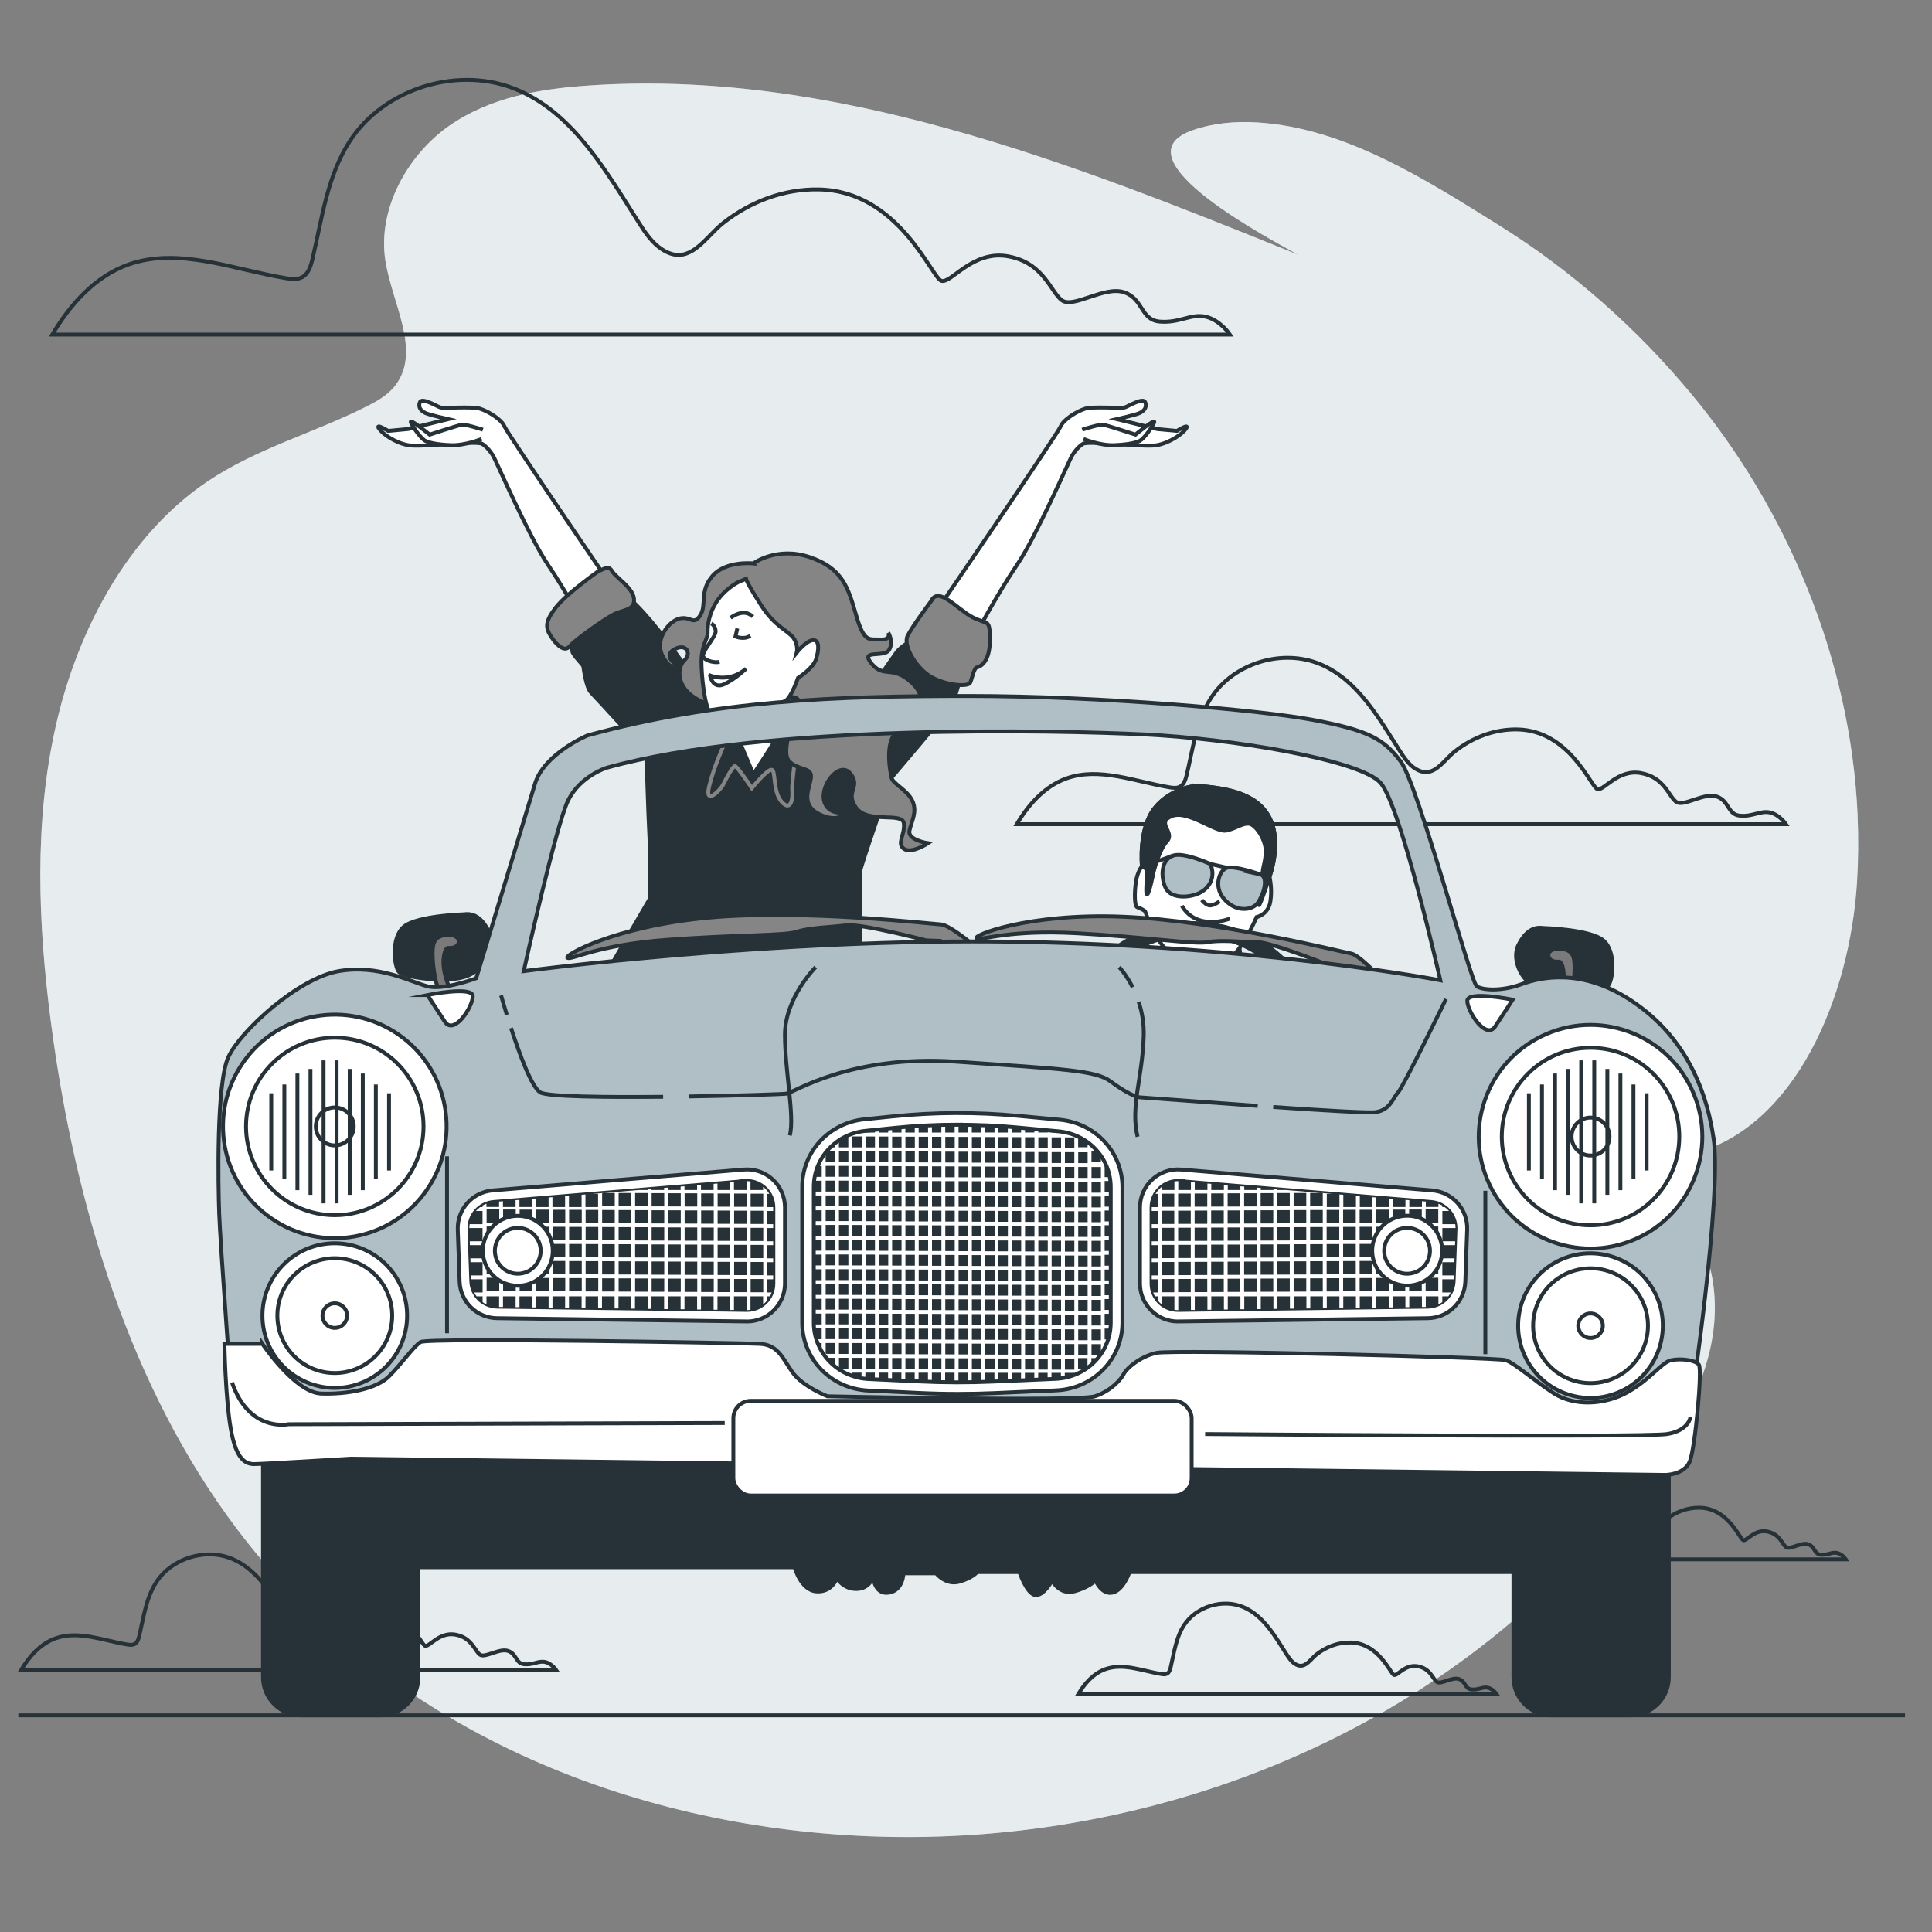 <svg xmlns="http://www.w3.org/2000/svg" viewBox="0 0 500 500"><rect x="0" y="0" width="500" height="500" fill="#808080" stroke="none"/><g id="freepik--background-simple--inject-4"><g><path d="M480.75,211.01c-1.79-40.59-18.42-79.3-42.84-108.81-14.29-17.26-31.31-32.25-49.74-43.75-19.13-11.94-39.94-25.32-62.63-26.75-5.6-.35-11.32,.08-16.78,1.96-20.9,7.17,21.55,29.01,27.11,32.23-59.13-23.94-120.32-48.22-184.03-43.72-12.28,.87-24.99,2.99-35.59,10.39s-18.55,21.28-16.54,34.72c1.67,11.11,9.33,23.33,2.76,32.27-1.88,2.55-4.6,4.12-7.28,5.48-13.75,7.01-28.71,10.93-41.68,19.7-20.08,13.58-33.33,37.79-39.04,62.99-5.72,25.2-4.61,51.46-1.3,76.81,6.23,47.7,20.68,94.76,48.13,131.14,39.21,51.96,101.67,77.07,163.54,79.56,74.87,3.02,155.01-27.85,202.43-94.88,7.03-9.94,13.42-20.91,15.72-33.17,2.3-12.26-.24-26.07-8.68-33.8-2.28-2.08-5.19-4.28-5.05-7.63,.19-4.54,5.4-6.23,9.38-7.31,26.11-7.07,40.15-40.53,41.96-70.27,.35-5.74,.39-11.46,.14-17.15Z" style="fill:#B0BEC5;"></path><path d="M480.75,211.01c-1.79-40.59-18.42-79.3-42.84-108.81-14.29-17.26-31.31-32.25-49.74-43.75-19.13-11.94-39.94-25.32-62.63-26.75-5.6-.35-11.32,.08-16.78,1.96-20.9,7.17,21.55,29.01,27.11,32.23-59.13-23.94-120.32-48.22-184.03-43.72-12.28,.87-24.99,2.99-35.59,10.39s-18.55,21.28-16.54,34.72c1.67,11.11,9.33,23.33,2.76,32.27-1.88,2.55-4.6,4.12-7.28,5.48-13.75,7.01-28.71,10.93-41.68,19.7-20.08,13.58-33.33,37.79-39.04,62.99-5.72,25.2-4.61,51.46-1.3,76.81,6.23,47.7,20.68,94.76,48.13,131.14,39.21,51.96,101.67,77.07,163.54,79.56,74.87,3.02,155.01-27.85,202.43-94.88,7.03-9.94,13.42-20.91,15.72-33.17,2.3-12.26-.24-26.07-8.68-33.8-2.28-2.08-5.19-4.28-5.05-7.63,.19-4.54,5.4-6.23,9.38-7.31,26.11-7.07,40.15-40.53,41.96-70.27,.35-5.74,.39-11.46,.14-17.15Z" style="fill:#fff; opacity:.7;"></path></g></g><g id="freepik--Floor--inject-4"><line x1="4.75" y1="443.93" x2="493.01" y2="443.93" style="fill:none; stroke:#263238; stroke-miterlimit:10;"></line></g><g id="freepik--Clouds--inject-4"><path d="M179.13,64.92c2.89-1.7,5.33-5.1,8.1-7.27,7.06-5.52,15.7-8.81,24.72-8.62,20.69,.42,29.13,22.8,31.66,23.64,2.53,.84,8.02-8.02,17.31-6.33s10.98,9.29,13.93,11.4c2.96,2.11,10.98-3.8,16.04-2.11,5.07,1.69,4.22,7.18,9.29,7.6,5.07,.42,8.02-2.11,11.82-1.27,3.8,.84,6.33,4.64,6.33,4.64-58.69,0-117.39-.01-176.08,0-42.91,0-85.82,0-128.73,0,4.63-7.83,11.09-15.06,19.66-18.12,13.07-4.66,27.21,1.29,40.9,3.53,1.37,.22,2.85,.39,4.08-.25,1.65-.87,2.27-2.88,2.7-4.7,2.45-10.37,3.8-21.34,9.53-30.32,8.94-14.03,28.63-20.01,43.86-13.33,14.31,6.27,22.65,20.94,31.03,34.13,1.68,2.65,3.48,5.35,6.12,7.04,3.07,1.97,5.53,1.65,7.73,.35Z" style="fill:none; stroke:#263238; stroke-miterlimit:10;"></path><path d="M371.28,199.16c1.89-1.11,3.48-3.33,5.29-4.75,4.61-3.61,10.25-5.75,16.15-5.63,13.51,.28,19.02,14.89,20.68,15.44,1.65,.55,5.24-5.24,11.3-4.14,6.07,1.1,7.17,6.07,9.1,7.44s7.17-2.48,10.48-1.38c3.31,1.1,2.76,4.69,6.07,4.96,3.31,.28,5.24-1.38,7.72-.83,2.48,.55,4.14,3.03,4.14,3.03-38.33,0-76.67,0-115,0-28.02,0-56.05,0-84.07,0,3.03-5.11,7.24-9.84,12.84-11.84,8.53-3.05,17.77,.84,26.71,2.3,.89,.15,1.86,.26,2.66-.16,1.08-.57,1.48-1.88,1.77-3.07,1.6-6.77,2.48-13.94,6.22-19.8,5.84-9.16,18.7-13.07,28.65-8.71,9.35,4.1,14.79,13.67,20.27,22.29,1.1,1.73,2.27,3.49,4,4.6,2,1.28,3.61,1.08,5.05,.23Z" style="fill:none; stroke:#263238; stroke-miterlimit:10;"></path><path d="M80.69,422.4c1.31-.77,2.42-2.32,3.68-3.3,3.21-2.51,7.14-4,11.24-3.92,9.4,.19,13.24,10.36,14.39,10.74s3.64-3.65,7.87-2.88,4.99,4.22,6.33,5.18c1.34,.96,4.99-1.73,7.29-.96,2.3,.77,1.92,3.26,4.22,3.45,2.3,.19,3.64-.96,5.37-.58,1.73,.38,2.88,2.11,2.88,2.11-26.67,0-53.35,0-80.02,0-19.5,0-39,0-58.5,0,2.11-3.56,5.04-6.85,8.93-8.24,5.94-2.12,12.36,.59,18.59,1.6,.62,.1,1.3,.18,1.85-.11,.75-.4,1.03-1.31,1.23-2.13,1.11-4.71,1.73-9.7,4.33-13.78,4.06-6.38,13.01-9.09,19.93-6.06,6.5,2.85,10.29,9.52,14.1,15.51,.76,1.2,1.58,2.43,2.78,3.2,1.39,.89,2.51,.75,3.51,.16Z" style="fill:none; stroke:#263238; stroke-miterlimit:10;"></path><path d="M337.87,430.72c1.03-.6,1.89-1.81,2.87-2.58,2.51-1.96,5.58-3.13,8.78-3.06,7.35,.15,10.34,8.1,11.24,8.4,.9,.3,2.85-2.85,6.15-2.25,3.3,.6,3.9,3.3,4.95,4.05,1.05,.75,3.9-1.35,5.7-.75,1.8,.6,1.5,2.55,3.3,2.7,1.8,.15,2.85-.75,4.2-.45,1.35,.3,2.25,1.65,2.25,1.65-20.84,0-41.69,0-62.53,0-15.24,0-30.48,0-45.72,0,1.65-2.78,3.94-5.35,6.98-6.44,4.64-1.66,9.66,.46,14.52,1.25,.49,.08,1.01,.14,1.45-.09,.59-.31,.81-1.02,.96-1.67,.87-3.68,1.35-7.58,3.38-10.77,3.18-4.98,10.17-7.11,15.58-4.73,5.08,2.23,8.04,7.44,11.02,12.12,.6,.94,1.24,1.9,2.17,2.5,1.09,.7,1.96,.59,2.75,.13Z" style="fill:none; stroke:#263238; stroke-miterlimit:10;"></path><path d="M428.26,395.84c1.03-.6,1.89-1.81,2.87-2.58,2.51-1.96,5.58-3.13,8.78-3.06,7.35,.15,10.34,8.1,11.24,8.4,.9,.3,2.85-2.85,6.15-2.25,3.3,.6,3.9,3.3,4.95,4.05,1.05,.75,3.9-1.35,5.7-.75s1.5,2.55,3.3,2.7c1.8,.15,2.85-.75,4.2-.45,1.35,.3,2.25,1.65,2.25,1.65-20.84,0-41.69,0-62.53,0-15.24,0-30.48,0-45.72,0,1.65-2.78,3.94-5.35,6.98-6.44,4.64-1.66,9.66,.46,14.52,1.25,.49,.08,1.01,.14,1.45-.09,.59-.31,.81-1.02,.96-1.67,.87-3.68,1.35-7.58,3.38-10.77,3.18-4.98,10.17-7.11,15.58-4.73,5.08,2.23,8.04,7.44,11.02,12.12,.6,.94,1.24,1.9,2.17,2.5,1.09,.7,1.96,.59,2.75,.13Z" style="fill:none; stroke:#263238; stroke-miterlimit:10;"></path></g><g id="freepik--Characters--inject-4"><g><polygon points="296.1 245.14 298.22 235.5 320.44 242.2 321.03 247.49 296.1 245.14" style="fill:#fff; stroke:#263238; stroke-miterlimit:10;"></polygon><path d="M309.68,203.35s-6.49,.39-10.81,5.7c-4.32,5.31-3.34,15.13-3.34,15.13,0,0-1.18,1.38-1.57,4.13-.39,2.75-.39,6.29,.39,6.49,.79,.2,1.97,.98,1.97,.98,0,0,3.19,9.32,7.32,11.48,4.13,2.16,10.81,3.1,14.34,.94,3.54-2.16,7.23-10.85,7.23-10.85,0,0,2.95-.59,3.54-3.93,.59-3.34-.2-6.49-.2-6.49,0,0,3.34-8.84,0-15.33-3.34-6.49-11.4-7.67-18.87-8.25Z" style="fill:#fff; stroke:#263238; stroke-miterlimit:10;"></path><path d="M328.55,211.6c-3.34-6.49-11.4-7.67-18.87-8.25,0,0-6.49,.39-10.81,5.7-4.32,5.31-3.34,15.13-3.34,15.13,0,0,1.38,.59,1.38,1.38s-.59,6.29,0,5.9c.59-.39,1.57-5.5,1.57-5.5,0,0,1.38-5.9,3.54-8.25,2.16-2.36-2.95-4.72,1.18-6.49,4.13-1.77,11.4,4.32,14.15,3.73,2.75-.59,4.13-1.97,5.9-1.77,1.77,.2,4.32,4.13,4.32,7.08s-.98,4.52-.79,6.29c.2,1.77-1.18,7.08-.98,7.67,.2,.59,2.75-7.27,2.75-7.27,0,0,.15-.46,.37-1.16,.77-2.6,2.24-9.1-.37-14.17Z" style="fill:#263238; stroke:#263238; stroke-miterlimit:10;"></path><g><path d="M313.22,223.59s-6.88-3.14-9.63-2.16-3.34,4.52-2.16,7.86c1.18,3.34,5.9,3.14,8.65,1.97,2.75-1.18,4.72-4.13,3.14-7.67Z" style="fill:#B0BEC5; stroke:#263238; stroke-miterlimit:10;"></path><path d="M325.96,226.23s-6.45-2.24-8.42-1.65c-1.97,.59-3.41,4.7-1.01,7.75,3.14,3.98,7.49,3.25,8.87,1.48,1.38-1.77,3.31-6.99,.55-7.58Z" style="fill:#B0BEC5; stroke:#263238; stroke-miterlimit:10;"></path><line x1="317.54" y1="224.58" x2="313.22" y2="223.59" style="fill:none; stroke:#263238; stroke-miterlimit:10;"></line><line x1="303.59" y1="221.43" x2="297.1" y2="223.79" style="fill:none; stroke:#263238; stroke-miterlimit:10;"></line></g><path d="M315.62,233.27s-1.41,1.06-2.47,1.06-2.12-1.41-2.12-1.41" style="fill:none; stroke:#263238; stroke-miterlimit:10;"></path><path d="M318.33,237.73s-8.47,3.41-12.46-3.29" style="fill:#fff; stroke:#263238; stroke-miterlimit:10;"></path></g><g><g><path d="M243.22,156.87s30.44-44.54,31.24-46.46c.8-1.92,4.33-4.01,6.41-4.65s9.29,0,10.25-.32c.96-.32,4.81-2.72,5.29-1.28,.48,1.44-.48,2.24-1.44,2.72-.96,.48-5.93,1.6-5.93,1.6l10.41,2.56,5.13,.48s3.36-2.08,2.4-.64c-.96,1.44-4.17,3.69-7.53,4.33-3.36,.64-17.78-1.28-19.23-.32s-2.4,2.4-2.88,3.2c-.48,.8-9.29,20.99-14.1,28.04-4.81,7.05-10.57,17.78-10.57,17.78l-9.45-7.05Z" style="fill:#fff; stroke:#263238; stroke-miterlimit:10;"></path><path d="M280.07,111.2s4.49-1.44,5.45-1.28c.96,.16,8.33,2.56,8.33,2.56,0,0,5.61-4.65,4.81-3.04s-2.72,4.17-3.69,4.65c-.96,.48-2.88,.96-6.57,1.12-3.69,.16-8.01-1.6-8.01-1.6" style="fill:#fff; stroke:#263238; stroke-miterlimit:10;"></path></g><g><path d="M161.82,156.87s-30.44-44.54-31.24-46.46c-.8-1.92-4.33-4.01-6.41-4.65s-9.29,0-10.25-.32c-.96-.32-4.81-2.72-5.29-1.28-.48,1.44,.48,2.24,1.44,2.72,.96,.48,5.93,1.6,5.93,1.6l-10.41,2.56-5.13,.48s-3.36-2.08-2.4-.64c.96,1.44,4.17,3.69,7.53,4.33,3.36,.64,17.78-1.28,19.23-.32s2.4,2.4,2.88,3.2c.48,.8,9.29,20.99,14.1,28.04s10.57,17.78,10.57,17.78l9.45-7.05Z" style="fill:#fff; stroke:#263238; stroke-miterlimit:10;"></path><path d="M124.97,111.2s-4.49-1.44-5.45-1.28c-.96,.16-8.33,2.56-8.33,2.56,0,0-5.61-4.65-4.81-3.04s2.72,4.17,3.69,4.65c.96,.48,2.88,.96,6.57,1.12,3.69,.16,8.01-1.6,8.01-1.6" style="fill:#fff; stroke:#263238; stroke-miterlimit:10;"></path></g><path d="M180.09,176.57s-17.46-27.08-23.55-24.51c-6.09,2.56-9.13,15.38-8.33,16.82,.8,1.44,2.56,3.04,2.72,3.52,.16,.48,.64,5.45,2.08,6.89s14.26,15.54,14.26,15.54c0,0,.48,16.02,.8,21.79,.32,5.77,.16,15.86,.16,15.86,0,0-10.41,17.78-10.57,18.27-.16,.48,64.89-4.49,64.89-4.49v-20.51c0-1.12,8.17-24.51,8.17-24.51,0,0,14.74-17.3,15.54-18.75,.8-1.44,1.92-5.77,1.92-5.77,0,0,1.44-3.52,1.44-4.01s-12.18-7.37-12.66-7.37-3.69,1.76-4.97,3.52c-1.28,1.76-3.69,5.29-3.69,5.29l-4.97,2.08-13.3,5.77-23.39-1.76-6.57-3.69Z" style="fill:#263238; stroke:#263238; stroke-miterlimit:10;"></path><path d="M187.74,187.04s-.19,4.94-.57,6.09c-.38,1.14-2.28,4.94-3.61,10.27-1.33,5.32,2.85,1.14,3.61-.38s2.47-4.75,3.04-4.75,4.37,5.7,4.37,5.7c0,0,3.99-4.94,5.13-4.75s.19,5.7,2.66,8.37c2.47,2.66,2.85-1.33,2.66-3.04-.19-1.71,1.14-11.98,2.09-15.78" style="fill:none; stroke:#858585; stroke-miterlimit:10;"></path><path d="M189.83,184.38s.38,4.94,1.33,7.04c.95,2.09,3.8,8.94,3.8,8.94,0,0,7.04-10.46,8.37-13.69,1.33-3.23,3.2-11.21,3.2-11.21l-16.7,8.92Z" style="fill:#fff; stroke:#263238; stroke-miterlimit:10;"></path><path d="M194.99,145.81s-7.05-.8-10.57,3.2c-3.52,4.01-1.44,7.53-3.2,10.25-1.76,2.72-2.4,.16-5.29,.8-2.88,.64-6.57,5.45-4.49,9.61,2.08,4.17,4.01,2.72,4.01,2.72,0,0-4.17-2.56-.96-4.33,3.2-1.76,4.49,1.12,2.72,2.72-1.76,1.6-2.24,5.77,1.28,8.81,3.52,3.04,9.29,3.85,9.29,3.85,0,0,14.74-.64,15.7-2.24,.96-1.6,4.17-.64,3.2,1.44-.96,2.08-4.81,12.02-2.4,14.42,2.4,2.4,5.77,1.44,5.61,4.01-.16,2.56-3.04,7.05,2.08,9.61,5.13,2.56,7.21-.48,7.21-.48,0,0-4.97,1.12-5.93-3.04-.96-4.17,4.17-10.41,6.89-6.89s-1.6,4.65,1.44,8.81c3.04,4.17,12.02,.96,12.34,4.01,.32,3.04-1.92,5.13,0,6.57s6.25-1.44,6.25-1.44c0,0-5.29-.8-4.81-3.2,.48-2.4,2.08-4.81,.8-7.69-1.28-2.88-5.13-4.49-5.45-6.09-.32-1.6-2.24-10.9,2.72-12.66,4.97-1.76,7.37-7.53,2.4-12.02-4.97-4.49-7.05-.96-10.25-4.81-3.2-3.85,3.2-1.44,4.49-3.52s-.16-4.49-.16-4.49c0,0,.8,1.92-2.08,1.76-2.88-.16-4.17,.96-6.25-6.25-2.08-7.21-3.52-12.18-12.02-15.06-8.49-2.88-14.58,1.6-14.58,1.6Z" style="fill:#858585; stroke:#263238; stroke-miterlimit:10;"></path><g><path d="M190.82,150.78s-3.69,1.92-5.77,5.61c-2.08,3.69-1.92,6.73-1.92,7.69s-1.6,3.2-1.6,7.05,.8,11.38,2.24,13.46,5.13,1.12,8.01,.32,10.25-2.56,11.7-3.69c1.44-1.12,3.04-5.77,3.04-5.77,0,0,3.85-2.4,4.65-4.81,.8-2.4,.96-5.13-.8-4.97-1.76,.16-4.17,3.2-4.17,3.2,0,0,.48-1.76-.8-3.69s-4.81-2.88-8.49-8.65c-3.69-5.77-3.85-6.73-3.85-6.73l-2.24,.96Z" style="fill:#fff; stroke:#263238; stroke-miterlimit:10;"></path><path d="M184.09,161.35s1.12,.64,1.12,2.08-3.85,5.45-3.2,6.57c.64,1.12,3.2,1.6,4.17,1.28" style="fill:none; stroke:#263238; stroke-miterlimit:10;"></path><path d="M183.77,174.81s4.97,2.08,9.29-1.76c0,0-2.56,2.56-5.61,4.01-3.04,1.44-3.69-2.24-3.69-2.24Z" style="fill:none; stroke:#263238; stroke-miterlimit:10;"></path><path d="M189.06,159.91s3.36-2.72,5.77-.32" style="fill:none; stroke:#263238; stroke-miterlimit:10;"></path><path d="M190.82,162.63l-.48,2.08s2.08,.96,3.85-.16" style="fill:none; stroke:#263238; stroke-miterlimit:10;"></path></g><path d="M240.97,155.58s-4.81,6.41-6.09,8.97,2.4,8.81,6.57,10.9,9.13,2.24,9.61,1.28c.48-.96,.96-3.85,1.76-4.01s3.36-1.28,3.36-7.05-.48-3.85-4.49-5.93-8.81-8.17-10.73-4.17Z" style="fill:#858585; stroke:#263238; stroke-miterlimit:10;"></path><path d="M154.77,147.89s-8.01,5.61-10.9,9.29c-2.88,3.69-2.72,5.29-1.28,7.53,1.44,2.24,3.52,4.17,4.81,2.56,1.28-1.6,9.61-7.53,11.86-8.49,2.24-.96,5.13-.96,4.81-3.85-.32-2.88-4.65-5.45-5.61-7.05-.96-1.6-1.76-.8-3.69,0Z" style="fill:#858585; stroke:#263238; stroke-miterlimit:10;"></path></g><g><path d="M308.74,298.38c-18,0-32.65-13.45-32.65-29.99s14.65-29.99,32.65-29.99,32.65,13.45,32.65,29.99-14.65,29.99-32.65,29.99Zm0-55.97c-15.8,0-28.65,11.66-28.65,25.99s12.85,25.99,28.65,25.99,28.65-11.66,28.65-25.99-12.85-25.99-28.65-25.99Z" style="fill:#263238;"></path><g><path d="M356.58,252.37s-4.93-5.26-6.9-5.59c-1.97-.33-34.5-8.54-59.14-9.53-24.64-.99-39.1,4.93-37.78,5.59,1.31,.66,7.89-2.3,25.96-1.31,18.07,.99,30.55,2.96,33.84,2.3,3.29-.66,8.87,0,12.81,0s20.04,6.57,20.04,6.57l3.94,.66" style="fill:#858585; stroke:#263238; stroke-miterlimit:10;"></path><path d="M251.06,243.88s-5.57-4.57-7.57-4.64c-2-.07-35.31-3.99-59.87-1.77s-38.13,9.96-36.74,10.44c1.39,.48,7.52-3.3,25.57-4.67,18.05-1.37,30.68-1.03,33.85-2.11,3.17-1.08,8.8-1.15,12.7-1.66,3.91-.51,20.72,3.91,20.72,3.91l3.99,.14" style="fill:#858585; stroke:#263238; stroke-miterlimit:10;"></path></g><g><path d="M105.85,405.59h99.79s1.56,5.94,5.63,6.26c4.07,.31,5.32-3.44,5.32-3.44,0,0,1.56,2.82,5.01,2.82s4.38-3.13,4.38-3.13c0,0,.31,4.69,4.07,4.07,3.75-.63,3.75-5.01,3.75-5.01h8.45s2.5,3.13,5.94,2.19c3.44-.94,4.69-2.5,4.69-2.5h10.95s1.88,5.63,4.07,5.94c2.19,.31,4.38-3.75,4.38-3.75,0,0,1.88,3.75,5.63,2.82,3.75-.94,5.63-2.82,5.63-2.82,0,0,1.56,3.75,4.38,3.13,2.82-.63,4.38-5.32,4.38-5.32h106.36v-33.47H103.66l2.19,32.22Z" style="fill:#263238; stroke:#263238; stroke-miterlimit:10;"></path><path d="M81.51,358.57h13.3c7.43,0,13.47,6.03,13.47,13.47v62.03c0,5.44-4.42,9.86-9.86,9.86h-20.5c-5.44,0-9.86-4.42-9.86-9.86v-62.03c0-7.43,6.03-13.47,13.47-13.47Z" style="fill:#263238; stroke:#263238; stroke-miterlimit:10;"></path><path d="M405.12,358.57h13.3c7.43,0,13.47,6.03,13.47,13.47v62.03c0,5.44-4.42,9.86-9.86,9.86h-20.5c-5.44,0-9.86-4.42-9.86-9.86v-62.03c0-7.43,6.03-13.47,13.47-13.47Z" style="fill:#263238; stroke:#263238; stroke-miterlimit:10;"></path><g><path d="M120.14,236.62s-12.08,.32-15.58,3.18c-3.5,2.86-2.54,10.49-1.27,11.77s11.45,2.86,16.85,1.27,8.27-7.95,6.36-11.77c-1.91-3.82-4.13-4.77-6.36-4.45Z" style="fill:#263238; stroke:#263238; stroke-miterlimit:10;"></path><path d="M116.94,242s-4.02-.57-4.74,2.3c-.72,2.87,.29,8.62,.72,10.05,.43,1.44,1.01,2.59,1.44,2.59s2.15-.57,1.87-1.44c-.29-.86-1.72-4.17-1.44-7.32,.29-3.16,1.29-2.87,1.29-2.87,0,0,2.15,.29,2.59-1.29s-1.72-2.01-1.72-2.01Z" style="fill:#7a7a7a; stroke:#263238; stroke-miterlimit:10;"></path></g><g><path d="M399.3,240.16s12.08,.32,15.58,3.18c3.5,2.86,2.54,10.49,1.27,11.77s-11.45,2.86-16.85,1.27-8.27-7.95-6.36-11.77c1.91-3.82,4.13-4.77,6.36-4.45Z" style="fill:#263238; stroke:#263238; stroke-miterlimit:10;"></path><path d="M402.51,245.55s4.02-.57,4.74,2.3c.72,2.87-.29,8.62-.72,10.05-.43,1.44-1.01,2.59-1.44,2.59s-2.15-.57-1.87-1.44c.29-.86,1.72-4.17,1.44-7.32-.29-3.16-1.29-2.87-1.29-2.87,0,0-2.15,.29-2.59-1.29-.43-1.58,1.72-2.01,1.72-2.01Z" style="fill:#7a7a7a; stroke:#263238; stroke-miterlimit:10;"></path></g><path d="M443.44,294.27c-2.36-15.19-9.16-27.49-21.73-35.61-12.57-8.12-23.04-5.76-28.01-3.93s-9.95,1.57-11.52,.52-15.19-52.1-19.64-58.12c-4.45-6.02-8.64-8.12-22.25-10.73-13.61-2.62-55.24-6.28-89.54-6.28s-65.19,1.05-98.71,10.21c0,0-11.26,4.71-13.61,12.57s-15.19,50.27-15.19,50.27c0,0-8.38,3.14-12.57,2.09-4.19-1.05-12.57-5.76-23.04-3.93-10.47,1.83-25.4,15.45-28.54,22.25-3.14,6.81-2.62,33.25-2.36,40.58,.26,7.33,3.4,50.15,3.4,50.15l377.28,.79s8.38-55.65,6.02-70.84Zm-180.13-50.53c-62.84-1.05-127.77,7.59-127.77,7.59,0,0,8.38-37.96,11.52-44.25s9.95-8.38,9.95-8.38c41.37-11.52,116.77-9.69,139.03-8.64s56.03,6.55,61.27,12.57c5.24,6.02,15.45,51.06,15.45,51.06,0,0-46.6-8.9-109.44-9.95Z" style="fill:#B0BEC5; stroke:#263238; stroke-miterlimit:10;"></path><g><circle cx="411.63" cy="294.14" r="28.93" transform="translate(-82.06 183.57) rotate(-22.92)" style="fill:#fff; stroke:#263238; stroke-miterlimit:10;"></circle><circle cx="411.63" cy="294.14" r="22.97" style="fill:#fff; stroke:#263238; stroke-miterlimit:10;"></circle><circle cx="411.63" cy="294.14" r="4.91" style="fill:#fff; stroke:#263238; stroke-miterlimit:10;"></circle><g><line x1="399.06" y1="280.66" x2="399.06" y2="305.19" style="fill:#fff; stroke:#263238; stroke-miterlimit:10;"></line><line x1="402.44" y1="277.83" x2="402.44" y2="308.02" style="fill:#fff; stroke:#263238; stroke-miterlimit:10;"></line><line x1="405.83" y1="276.64" x2="405.83" y2="309.22" style="fill:#fff; stroke:#263238; stroke-miterlimit:10;"></line><line x1="409.21" y1="274.42" x2="409.21" y2="311.43" style="fill:#fff; stroke:#263238; stroke-miterlimit:10;"></line><line x1="412.59" y1="274.42" x2="412.59" y2="311.43" style="fill:#fff; stroke:#263238; stroke-miterlimit:10;"></line><line x1="415.98" y1="276.64" x2="415.98" y2="309.22" style="fill:#fff; stroke:#263238; stroke-miterlimit:10;"></line><line x1="419.36" y1="277.83" x2="419.36" y2="308.02" style="fill:#fff; stroke:#263238; stroke-miterlimit:10;"></line><line x1="422.74" y1="280.66" x2="422.74" y2="305.19" style="fill:#fff; stroke:#263238; stroke-miterlimit:10;"></line><line x1="426.15" y1="282.94" x2="426.15" y2="302.92" style="fill:#fff; stroke:#263238; stroke-miterlimit:10;"></line><line x1="395.67" y1="282.94" x2="395.67" y2="302.92" style="fill:#fff; stroke:#263238; stroke-miterlimit:10;"></line></g></g><g><circle cx="411.63" cy="343.1" r="18.72" transform="translate(7.36 694.84) rotate(-80.84)" style="fill:#fff; stroke:#263238; stroke-miterlimit:10;"></circle><circle cx="411.63" cy="343.1" r="14.86" style="fill:#fff; stroke:#263238; stroke-miterlimit:10;"></circle><circle cx="411.63" cy="343.1" r="3.18" style="fill:#fff; stroke:#263238; stroke-miterlimit:10;"></circle></g><g><circle cx="86.64" cy="291.52" r="28.93" transform="translate(-196.97 181.74) rotate(-52.29)" style="fill:#fff; stroke:#263238; stroke-miterlimit:10;"></circle><circle cx="86.64" cy="291.52" r="22.97" style="fill:#fff; stroke:#263238; stroke-miterlimit:10;"></circle><circle cx="86.64" cy="291.52" r="4.91" style="fill:#fff; stroke:#263238; stroke-miterlimit:10;"></circle><g><line x1="73.59" y1="280.66" x2="73.59" y2="305.19" style="fill:#fff; stroke:#263238; stroke-miterlimit:10;"></line><line x1="76.97" y1="277.83" x2="76.97" y2="308.02" style="fill:#fff; stroke:#263238; stroke-miterlimit:10;"></line><line x1="80.35" y1="276.64" x2="80.35" y2="309.22" style="fill:#fff; stroke:#263238; stroke-miterlimit:10;"></line><line x1="83.74" y1="274.42" x2="83.74" y2="311.43" style="fill:#fff; stroke:#263238; stroke-miterlimit:10;"></line><line x1="87.12" y1="274.42" x2="87.12" y2="311.43" style="fill:#fff; stroke:#263238; stroke-miterlimit:10;"></line><line x1="90.5" y1="276.64" x2="90.5" y2="309.22" style="fill:#fff; stroke:#263238; stroke-miterlimit:10;"></line><line x1="93.89" y1="277.83" x2="93.89" y2="308.02" style="fill:#fff; stroke:#263238; stroke-miterlimit:10;"></line><line x1="97.27" y1="280.66" x2="97.27" y2="305.19" style="fill:#fff; stroke:#263238; stroke-miterlimit:10;"></line><line x1="100.68" y1="282.94" x2="100.68" y2="302.92" style="fill:#fff; stroke:#263238; stroke-miterlimit:10;"></line><line x1="70.2" y1="282.94" x2="70.2" y2="302.92" style="fill:#fff; stroke:#263238; stroke-miterlimit:10;"></line></g></g><g><circle cx="86.64" cy="340.48" r="18.72" style="fill:#fff; stroke:#263238; stroke-miterlimit:10;"></circle><circle cx="86.64" cy="340.48" r="14.86" style="fill:#fff; stroke:#263238; stroke-miterlimit:10;"></circle><circle cx="86.64" cy="340.48" r="3.18" style="fill:#fff; stroke:#263238; stroke-miterlimit:10;"></circle></g><path d="M248.01,291.06c-5.53,0-11.05,.28-16.54,.84l-7.46,.76c-7.64,.78-13.4,7-13.4,14.48v35.22c0,7.78,6.25,14.16,14.23,14.54l13.15,.62c6.37,.3,12.82,.31,19.18,.03l16.01-.7c8.01-.35,14.28-6.74,14.28-14.54v-35.04c0-7.54-5.81-13.77-13.53-14.49l-10.76-1c-5.04-.47-10.11-.7-15.18-.7Z" style="fill:#263238; stroke:#263238; stroke-miterlimit:10;"></path><path d="M286.35,301.72c-.39-.93-.88-1.8-1.44-2.62v1.62h-2.44v-2.82h1.51c-.3-.35-.61-.68-.95-1h-.57v-.52c-.32-.28-.65-.54-1-.8v1.32h-2.44v-2.75c-.99-.47-2.05-.82-3.16-1.07h-.28v-.07c-.33-.07-.66-.12-1-.16v.23h-2.44v-.48l-1-.09v.58h-2.44v-.8l-1-.09v.9h-2.44v-1.13l-1-.09v1.22h-2.44v-1.43c-.33-.03-.67-.06-1-.08v1.51h-2.44v-1.69c-.33-.02-.67-.04-1-.06v1.74h-2.44v-1.87c-.33-.01-.67-.02-1-.03v1.91h-2.44v-1.98c-.33,0-.67,0-1-.01v2h-2.44v-2.02s-.05,0-.07,0c-.31,0-.62,0-.93,.01v2.01h-2.44v-1.98c-.33,0-.67,0-1,.02v1.96h-2.44v-1.87c-.33,.01-.67,.02-1,.04v1.83h-2.44v-1.69c-.33,.02-.67,.04-1,.06v1.63h-2.44v-1.44c-.33,.03-.67,.06-1,.09v1.35h-2.44v-1.13l-1,.1v1.03h-2.44v-.78l-1,.1v.68h-2.44v-.43c-.34,.03-.67,.09-1,.15v.28h-1.32c-.96,.25-1.88,.58-2.75,1h.63v2.82h-2.44v-1.79c-.34,.23-.68,.47-1,.72v1.07h-1.2c-.32,.32-.63,.65-.92,1h2.13v2.82h-2.44v-2.45c-.36,.46-.69,.95-1,1.45v1h-.56c-.16,.33-.32,.66-.46,1h1.01v2.82h-1.84c-.06,.33-.11,.66-.15,1h1.98v2.82h-2.08v1h2.08v2.82h-2.08v1h2.08v2.82h-2.08v1h2.08v2.82h-2.08v1h2.08v2.82h-2.08v1h2.08v2.82h-2.08v1h2.08v2.82h-2.08v1h2.08v2.82h-2.08v1h2.08v2.82h-2.08v1h2.08v2.82h-2.06c0,.34,.02,.67,.05,1h2.01v2.82h-1.44c.11,.34,.23,.67,.36,1h1.07v2.15c.35,.58,.73,1.14,1.16,1.67h2.28v2.23c.77,.61,1.59,1.14,2.48,1.59h.96v.46c.33,.14,.66,.28,1,.4v-.85h2.44v1.46c.33,.06,.66,.1,1,.13v-1.59h2.44v1.74l1,.05v-1.79h2.44v1.9l1,.05v-1.95h2.44v2.07l1,.05v-2.11h2.44v2.23l1,.05v-2.28h2.44v2.36c.33,.01,.67,.02,1,.04v-2.4h2.44v2.47c.33,0,.67,0,1,.01v-2.48h2.44v2.51c.33,0,.67,0,1,0v-2.51h2.44v2.49c.33,0,.67,0,1,0v-2.48h2.44v2.42c.33,0,.67-.02,1-.03v-2.39h2.44v2.31l1-.04v-2.26h2.44v2.16l1-.04v-2.11h2.44v2.01l1-.04v-1.96h2.44v1.85l1-.04v-1.81h2.44v1.7l1-.04v-1.66h2.44v1.49c.34-.05,.67-.11,1-.18v-1.31h2.44v.59c.34-.13,.67-.27,1-.42v-.17h.34c.6-.3,1.17-.63,1.72-1h-2.06v-2.82h2.44v2.55c.34-.25,.68-.51,1-.79v-1.76h1.72c.67-.81,1.24-1.7,1.72-2.64v-1.18h.54c.13-.33,.26-.66,.36-1h-.9v-2.82h1.48c.03-.33,.04-.66,.05-1h-1.53v-2.82h1.56v-1h-1.56v-2.82h1.56v-1h-1.56v-2.82h1.56v-1h-1.56v-2.82h1.56v-1h-1.56v-2.82h1.56v-1h-1.56v-2.82h1.56v-1h-1.56v-2.82h1.56v-1h-1.56v-2.82h1.56v-1h-1.56v-2.82h1.56v-1h-1.56v-2.82h1.45c-.04-.34-.08-.67-.15-1h-1.3v-2.82h.44Zm-70.23,48.67h-2.44v-2.82h2.44v2.82Zm0-3.82h-2.44v-2.82h2.44v2.82Zm0-3.82h-2.44v-2.82h2.44v2.82Zm0-3.82h-2.44v-2.82h2.44v2.82Zm0-3.82h-2.44v-2.82h2.44v2.82Zm0-3.82h-2.44v-2.82h2.44v2.82Zm0-3.82h-2.44v-2.82h2.44v2.82Zm0-3.82h-2.44v-2.82h2.44v2.82Zm0-3.82h-2.44v-2.82h2.44v2.82Zm0-3.82h-2.44v-2.82h2.44v2.82Zm0-3.82h-2.44v-2.82h2.44v2.82Zm0-3.82h-2.44v-2.82h2.44v2.82Zm0-3.82h-2.44v-2.82h2.44v2.82Zm3.44,49.67h-2.44v-2.82h2.44v2.82Zm0-3.82h-2.44v-2.82h2.44v2.82Zm0-3.82h-2.44v-2.82h2.44v2.82Zm0-3.82h-2.44v-2.82h2.44v2.82Zm0-3.82h-2.44v-2.82h2.44v2.82Zm0-3.82h-2.44v-2.82h2.44v2.82Zm0-3.82h-2.44v-2.82h2.44v2.82Zm0-3.82h-2.44v-2.82h2.44v2.82Zm0-3.82h-2.44v-2.82h2.44v2.82Zm0-3.82h-2.44v-2.82h2.44v2.82Zm0-3.82h-2.44v-2.82h2.44v2.82Zm0-3.82h-2.44v-2.82h2.44v2.82Zm0-3.82h-2.44v-2.82h2.44v2.82Zm0-3.82h-2.44v-2.82h2.44v2.82Zm0-3.82h-2.44v-2.82h2.44v2.82Zm3.44,53.5h-2.44v-2.82h2.44v2.82Zm0-3.82h-2.44v-2.82h2.44v2.82Zm0-3.82h-2.44v-2.82h2.44v2.82Zm0-3.82h-2.44v-2.82h2.44v2.82Zm0-3.82h-2.44v-2.82h2.44v2.82Zm0-3.82h-2.44v-2.82h2.44v2.82Zm0-3.82h-2.44v-2.82h2.44v2.82Zm0-3.82h-2.44v-2.82h2.44v2.82Zm0-3.82h-2.44v-2.82h2.44v2.82Zm0-3.82h-2.44v-2.82h2.44v2.82Zm0-3.82h-2.44v-2.82h2.44v2.82Zm0-3.82h-2.44v-2.82h2.44v2.82Zm0-3.82h-2.44v-2.82h2.44v2.82Zm0-3.82h-2.44v-2.82h2.44v2.82Zm0-3.82h-2.44v-2.82h2.44v2.82Zm0-3.82h-2.44v-2.82h2.44v2.82Zm3.44,57.32h-2.44v-2.82h2.44v2.82Zm0-3.82h-2.44v-2.82h2.44v2.82Zm0-3.82h-2.44v-2.82h2.44v2.82Zm0-3.82h-2.44v-2.82h2.44v2.82Zm0-3.82h-2.44v-2.82h2.44v2.82Zm0-3.82h-2.44v-2.82h2.44v2.82Zm0-3.82h-2.44v-2.82h2.44v2.82Zm0-3.82h-2.44v-2.82h2.44v2.82Zm0-3.82h-2.44v-2.82h2.44v2.82Zm0-3.82h-2.44v-2.82h2.44v2.82Zm0-3.82h-2.44v-2.82h2.44v2.82Zm0-3.82h-2.44v-2.82h2.44v2.82Zm0-3.82h-2.44v-2.82h2.44v2.82Zm0-3.82h-2.44v-2.82h2.44v2.82Zm0-3.82h-2.44v-2.82h2.44v2.82Zm0-3.82h-2.44v-2.82h2.44v2.82Zm3.44,57.32h-2.44v-2.82h2.44v2.82Zm0-3.82h-2.44v-2.82h2.44v2.82Zm0-3.82h-2.44v-2.82h2.44v2.82Zm0-3.82h-2.44v-2.82h2.44v2.82Zm0-3.82h-2.44v-2.82h2.44v2.82Zm0-3.82h-2.44v-2.82h2.44v2.82Zm0-3.82h-2.44v-2.82h2.44v2.82Zm0-3.82h-2.44v-2.82h2.44v2.82Zm0-3.82h-2.44v-2.82h2.44v2.82Zm0-3.82h-2.44v-2.82h2.44v2.82Zm0-3.82h-2.44v-2.82h2.44v2.82Zm0-3.82h-2.44v-2.82h2.44v2.82Zm0-3.82h-2.44v-2.82h2.44v2.82Zm0-3.82h-2.44v-2.82h2.44v2.82Zm0-3.82h-2.44v-2.82h2.44v2.82Zm0-3.82h-2.44v-2.82h2.44v2.82Zm3.44,57.32h-2.44v-2.82h2.44v2.82Zm0-3.82h-2.44v-2.82h2.44v2.82Zm0-3.82h-2.44v-2.82h2.44v2.82Zm0-3.82h-2.44v-2.82h2.44v2.82Zm0-3.82h-2.44v-2.82h2.44v2.82Zm0-3.82h-2.44v-2.82h2.44v2.82Zm0-3.82h-2.44v-2.82h2.44v2.82Zm0-3.82h-2.44v-2.82h2.44v2.82Zm0-3.82h-2.44v-2.82h2.44v2.82Zm0-3.82h-2.44v-2.82h2.44v2.82Zm0-3.82h-2.44v-2.82h2.44v2.82Zm0-3.82h-2.44v-2.82h2.44v2.82Zm0-3.82h-2.44v-2.82h2.44v2.82Zm0-3.82h-2.44v-2.82h2.44v2.82Zm0-3.82h-2.44v-2.82h2.44v2.82Zm0-3.82h-2.44v-2.82h2.44v2.82Zm3.44,57.32h-2.44v-2.82h2.44v2.82Zm0-3.82h-2.44v-2.82h2.44v2.82Zm0-3.82h-2.44v-2.82h2.44v2.82Zm0-3.82h-2.44v-2.82h2.44v2.82Zm0-3.82h-2.44v-2.82h2.44v2.82Zm0-3.82h-2.44v-2.82h2.44v2.82Zm0-3.82h-2.44v-2.82h2.44v2.82Zm0-3.82h-2.44v-2.82h2.44v2.82Zm0-3.82h-2.44v-2.82h2.44v2.82Zm0-3.82h-2.44v-2.82h2.44v2.82Zm0-3.82h-2.44v-2.82h2.44v2.82Zm0-3.82h-2.44v-2.82h2.44v2.82Zm0-3.82h-2.44v-2.82h2.44v2.82Zm0-3.82h-2.44v-2.82h2.44v2.82Zm0-3.82h-2.44v-2.82h2.44v2.82Zm0-3.82h-2.44v-2.82h2.44v2.82Zm3.44,57.32h-2.44v-2.82h2.44v2.82Zm0-3.82h-2.44v-2.82h2.44v2.82Zm0-3.82h-2.44v-2.82h2.44v2.82Zm0-3.82h-2.44v-2.82h2.44v2.82Zm0-3.82h-2.44v-2.82h2.44v2.82Zm0-3.82h-2.44v-2.82h2.44v2.82Zm0-3.82h-2.44v-2.82h2.44v2.82Zm0-3.82h-2.44v-2.82h2.44v2.82Zm0-3.82h-2.44v-2.82h2.44v2.82Zm0-3.82h-2.44v-2.82h2.44v2.82Zm0-3.82h-2.44v-2.82h2.44v2.82Zm0-3.82h-2.44v-2.82h2.44v2.82Zm0-3.82h-2.44v-2.82h2.44v2.82Zm0-3.82h-2.44v-2.82h2.44v2.82Zm0-3.82h-2.44v-2.82h2.44v2.82Zm0-3.82h-2.44v-2.82h2.44v2.82Zm3.44,57.32h-2.44v-2.82h2.44v2.82Zm0-3.82h-2.44v-2.82h2.44v2.82Zm0-3.82h-2.44v-2.82h2.44v2.82Zm0-3.82h-2.44v-2.82h2.44v2.82Zm0-3.82h-2.44v-2.82h2.44v2.82Zm0-3.82h-2.44v-2.82h2.44v2.82Zm0-3.82h-2.44v-2.82h2.44v2.82Zm0-3.82h-2.44v-2.82h2.44v2.82Zm0-3.82h-2.44v-2.82h2.44v2.82Zm0-3.82h-2.44v-2.82h2.44v2.82Zm0-3.82h-2.44v-2.82h2.44v2.82Zm0-3.82h-2.44v-2.82h2.44v2.82Zm0-3.82h-2.44v-2.82h2.44v2.82Zm0-3.82h-2.44v-2.82h2.44v2.82Zm0-3.82h-2.44v-2.82h2.44v2.82Zm0-3.82h-2.44v-2.82h2.44v2.82Zm3.44,57.32h-2.44v-2.82h2.44v2.82Zm0-3.82h-2.44v-2.82h2.44v2.82Zm0-3.82h-2.44v-2.82h2.44v2.82Zm0-3.82h-2.44v-2.82h2.44v2.82Zm0-3.82h-2.44v-2.82h2.44v2.82Zm0-3.82h-2.44v-2.82h2.44v2.82Zm0-3.82h-2.44v-2.82h2.44v2.82Zm0-3.82h-2.44v-2.82h2.44v2.82Zm0-3.82h-2.44v-2.82h2.44v2.82Zm0-3.82h-2.44v-2.82h2.44v2.82Zm0-3.82h-2.44v-2.82h2.44v2.82Zm0-3.82h-2.44v-2.82h2.44v2.82Zm0-3.82h-2.44v-2.82h2.44v2.82Zm0-3.82h-2.44v-2.82h2.44v2.82Zm0-3.82h-2.44v-2.82h2.44v2.82Zm0-3.82h-2.44v-2.82h2.44v2.82Zm3.44,57.32h-2.44v-2.82h2.44v2.82Zm0-3.82h-2.44v-2.82h2.44v2.82Zm0-3.82h-2.44v-2.82h2.44v2.82Zm0-3.82h-2.44v-2.82h2.44v2.82Zm0-3.82h-2.44v-2.82h2.44v2.82Zm0-3.82h-2.44v-2.82h2.44v2.82Zm0-3.82h-2.44v-2.82h2.44v2.82Zm0-3.82h-2.44v-2.82h2.44v2.82Zm0-3.82h-2.44v-2.82h2.44v2.82Zm0-3.82h-2.44v-2.82h2.44v2.82Zm0-3.82h-2.44v-2.82h2.44v2.82Zm0-3.82h-2.44v-2.82h2.44v2.82Zm0-3.82h-2.44v-2.82h2.44v2.82Zm0-3.82h-2.44v-2.82h2.44v2.82Zm0-3.82h-2.44v-2.82h2.44v2.82Zm0-3.82h-2.44v-2.82h2.44v2.82Zm3.44,57.32h-2.44v-2.82h2.44v2.82Zm0-3.82h-2.44v-2.82h2.44v2.82Zm0-3.82h-2.44v-2.82h2.44v2.82Zm0-3.82h-2.44v-2.82h2.44v2.82Zm0-3.82h-2.44v-2.82h2.44v2.82Zm0-3.82h-2.44v-2.82h2.44v2.82Zm0-3.82h-2.44v-2.82h2.44v2.82Zm0-3.82h-2.44v-2.82h2.44v2.82Zm0-3.82h-2.44v-2.82h2.44v2.82Zm0-3.82h-2.44v-2.82h2.44v2.82Zm0-3.82h-2.44v-2.82h2.44v2.82Zm0-3.82h-2.44v-2.82h2.44v2.82Zm0-3.82h-2.44v-2.82h2.44v2.82Zm0-3.82h-2.44v-2.82h2.44v2.82Zm0-3.82h-2.44v-2.82h2.44v2.82Zm0-3.82h-2.44v-2.82h2.44v2.82Zm3.44,57.32h-2.44v-2.82h2.44v2.82Zm0-3.82h-2.44v-2.82h2.44v2.82Zm0-3.82h-2.44v-2.82h2.44v2.82Zm0-3.82h-2.44v-2.82h2.44v2.82Zm0-3.82h-2.44v-2.82h2.44v2.82Zm0-3.82h-2.44v-2.82h2.44v2.82Zm0-3.82h-2.44v-2.82h2.44v2.82Zm0-3.82h-2.44v-2.82h2.44v2.82Zm0-3.82h-2.44v-2.82h2.44v2.82Zm0-3.82h-2.44v-2.82h2.44v2.82Zm0-3.82h-2.44v-2.82h2.44v2.82Zm0-3.82h-2.44v-2.82h2.44v2.82Zm0-3.82h-2.44v-2.82h2.44v2.82Zm0-3.82h-2.44v-2.82h2.44v2.82Zm0-3.82h-2.44v-2.82h2.44v2.82Zm0-3.82h-2.44v-2.82h2.44v2.82Zm3.44,57.32h-2.44v-2.82h2.44v2.82Zm0-3.82h-2.44v-2.82h2.44v2.82Zm0-3.82h-2.44v-2.82h2.44v2.82Zm0-3.82h-2.44v-2.82h2.44v2.82Zm0-3.82h-2.44v-2.82h2.44v2.82Zm0-3.82h-2.44v-2.82h2.44v2.82Zm0-3.82h-2.44v-2.82h2.44v2.82Zm0-3.82h-2.44v-2.82h2.44v2.82Zm0-3.82h-2.44v-2.82h2.44v2.82Zm0-3.82h-2.44v-2.82h2.44v2.82Zm0-3.82h-2.44v-2.82h2.44v2.82Zm0-3.82h-2.44v-2.82h2.44v2.82Zm0-3.82h-2.44v-2.82h2.44v2.82Zm0-3.82h-2.44v-2.82h2.44v2.82Zm0-3.82h-2.44v-2.82h2.44v2.82Zm0-3.82h-2.44v-2.82h2.44v2.82Zm3.44,57.32h-2.44v-2.82h2.44v2.82Zm0-3.82h-2.44v-2.82h2.44v2.82Zm0-3.82h-2.44v-2.82h2.44v2.82Zm0-3.82h-2.44v-2.82h2.44v2.82Zm0-3.82h-2.44v-2.82h2.44v2.82Zm0-3.82h-2.44v-2.82h2.44v2.82Zm0-3.82h-2.44v-2.82h2.44v2.82Zm0-3.82h-2.44v-2.82h2.44v2.82Zm0-3.82h-2.44v-2.82h2.44v2.82Zm0-3.82h-2.44v-2.82h2.44v2.82Zm0-3.82h-2.44v-2.82h2.44v2.82Zm0-3.82h-2.44v-2.82h2.44v2.82Zm0-3.82h-2.44v-2.82h2.44v2.82Zm0-3.82h-2.44v-2.82h2.44v2.82Zm0-3.82h-2.44v-2.82h2.44v2.82Zm0-3.82h-2.44v-2.82h2.44v2.82Zm3.44,57.32h-2.44v-2.82h2.44v2.82Zm0-3.82h-2.44v-2.82h2.44v2.82Zm0-3.82h-2.44v-2.82h2.44v2.82Zm0-3.82h-2.44v-2.82h2.44v2.82Zm0-3.82h-2.44v-2.82h2.44v2.82Zm0-3.82h-2.44v-2.82h2.44v2.82Zm0-3.82h-2.44v-2.82h2.44v2.82Zm0-3.82h-2.44v-2.82h2.44v2.82Zm0-3.82h-2.44v-2.82h2.44v2.82Zm0-3.82h-2.44v-2.82h2.44v2.82Zm0-3.82h-2.44v-2.82h2.44v2.82Zm0-3.82h-2.44v-2.82h2.44v2.82Zm0-3.82h-2.44v-2.82h2.44v2.82Zm0-3.82h-2.44v-2.82h2.44v2.82Zm0-3.82h-2.44v-2.82h2.44v2.82Zm0-3.82h-2.44v-2.82h2.44v2.82Zm3.44,57.32h-2.44v-2.82h2.44v2.82Zm0-3.82h-2.44v-2.82h2.44v2.82Zm0-3.82h-2.44v-2.82h2.44v2.82Zm0-3.82h-2.44v-2.82h2.44v2.82Zm0-3.82h-2.44v-2.82h2.44v2.82Zm0-3.82h-2.44v-2.82h2.44v2.82Zm0-3.82h-2.44v-2.82h2.44v2.82Zm0-3.82h-2.44v-2.82h2.44v2.82Zm0-3.82h-2.44v-2.82h2.44v2.82Zm0-3.82h-2.44v-2.82h2.44v2.82Zm0-3.82h-2.44v-2.82h2.44v2.82Zm0-3.82h-2.44v-2.82h2.44v2.82Zm0-3.82h-2.44v-2.82h2.44v2.82Zm0-3.82h-2.44v-2.82h2.44v2.82Zm0-3.82h-2.44v-2.82h2.44v2.82Zm0-3.82h-2.44v-2.82h2.44v2.82Zm3.44,57.32h-2.44v-2.82h2.44v2.82Zm0-3.82h-2.44v-2.82h2.44v2.82Zm0-3.82h-2.44v-2.82h2.44v2.82Zm0-3.82h-2.44v-2.82h2.44v2.82Zm0-3.82h-2.44v-2.82h2.44v2.82Zm0-3.82h-2.44v-2.82h2.44v2.82Zm0-3.82h-2.44v-2.82h2.44v2.82Zm0-3.82h-2.44v-2.82h2.44v2.82Zm0-3.82h-2.44v-2.82h2.44v2.82Zm0-3.82h-2.44v-2.82h2.44v2.82Zm0-3.82h-2.44v-2.82h2.44v2.82Zm0-3.82h-2.44v-2.82h2.44v2.82Zm0-3.82h-2.44v-2.82h2.44v2.82Zm0-3.82h-2.44v-2.82h2.44v2.82Zm0-3.82h-2.44v-2.82h2.44v2.82Zm0-3.82h-2.44v-2.82h2.44v2.82Zm3.44,57.32h-2.44v-2.82h2.44v2.82Zm0-3.82h-2.44v-2.82h2.44v2.82Zm0-3.82h-2.44v-2.82h2.44v2.82Zm0-3.82h-2.44v-2.82h2.44v2.82Zm0-3.82h-2.44v-2.82h2.44v2.82Zm0-3.82h-2.44v-2.82h2.44v2.82Zm0-3.82h-2.44v-2.82h2.44v2.82Zm0-3.82h-2.44v-2.82h2.44v2.82Zm0-3.82h-2.44v-2.82h2.44v2.82Zm0-3.82h-2.44v-2.82h2.44v2.82Zm0-3.82h-2.44v-2.82h2.44v2.82Zm0-3.82h-2.44v-2.82h2.44v2.82Zm0-3.82h-2.44v-2.82h2.44v2.82Zm0-3.82h-2.44v-2.82h2.44v2.82Zm0-3.82h-2.44v-2.82h2.44v2.82Zm0-3.82h-2.44v-2.82h2.44v2.82Zm3.44,53.5h-2.44v-2.82h2.44v2.82Zm0-3.82h-2.44v-2.82h2.44v2.82Zm0-3.82h-2.44v-2.82h2.44v2.82Zm0-3.82h-2.44v-2.82h2.44v2.82Zm0-3.82h-2.44v-2.82h2.44v2.82Zm0-3.82h-2.44v-2.82h2.44v2.82Zm0-3.82h-2.44v-2.82h2.44v2.82Zm0-3.82h-2.44v-2.82h2.44v2.82Zm0-3.82h-2.44v-2.82h2.44v2.82Zm0-3.82h-2.44v-2.82h2.44v2.82Zm0-3.82h-2.44v-2.82h2.44v2.82Zm0-3.82h-2.44v-2.82h2.44v2.82Zm0-3.82h-2.44v-2.82h2.44v2.82Zm0-3.82h-2.44v-2.82h2.44v2.82Zm3.44,49.67h-2.44v-2.82h2.44v2.82Zm0-3.82h-2.44v-2.82h2.44v2.82Zm0-3.82h-2.44v-2.82h2.44v2.82Zm0-3.82h-2.44v-2.82h2.44v2.82Zm0-3.82h-2.44v-2.82h2.44v2.82Zm0-3.82h-2.44v-2.82h2.44v2.82Zm0-3.82h-2.44v-2.82h2.44v2.82Zm0-3.82h-2.44v-2.82h2.44v2.82Zm0-3.82h-2.44v-2.82h2.44v2.82Zm0-3.82h-2.44v-2.82h2.44v2.82Zm0-3.82h-2.44v-2.82h2.44v2.82Zm0-3.82h-2.44v-2.82h2.44v2.82Zm0-3.82h-2.44v-2.82h2.44v2.82Z" style="fill:#fff;"></path><path d="M247.93,360.74c-3.37,0-6.73-.08-10.08-.24l-13.15-.62c-9.58-.45-17.09-8.15-17.09-17.53v-35.22c0-9.02,6.92-16.53,16.1-17.46l7.46-.76c10.71-1.09,21.58-1.13,32.3-.13l10.76,1c9.26,.86,16.25,8.38,16.25,17.48v35.04c0,9.41-7.53,17.12-17.15,17.54l-16.01,.7c-3.11,.14-6.24,.2-9.38,.2Zm.08-69.68c-5.53,0-11.05,.28-16.54,.84l-7.46,.76c-7.64,.78-13.4,7-13.4,14.48v35.22c0,7.78,6.25,14.16,14.23,14.54l13.15,.62c6.37,.3,12.82,.31,19.18,.03l16.01-.7c8.01-.35,14.28-6.74,14.28-14.54v-35.04c0-7.54-5.81-13.77-13.53-14.49l-10.76-1c-5.04-.47-10.11-.7-15.18-.7Z" style="fill:#fff; stroke:#263238; stroke-miterlimit:10;"></path><g><path d="M193.32,305.65c1.71,0,3.33,.63,4.61,1.81,1.42,1.31,2.21,3.1,2.21,5.03v19.68c0,1.84-.72,3.57-2.03,4.87-1.29,1.27-2.99,1.97-4.8,1.97-.03,0-.06,0-.09,0l-64.52-.84c-3.65-.05-6.61-2.94-6.74-6.59l-.48-13.44c-.13-3.65,2.62-6.75,6.27-7.06l65-5.4c.2-.02,.39-.02,.59-.02Z" style="fill:#263238; stroke:#263238; stroke-miterlimit:10;"></path><path d="M193.31,342c2.6,0,5.05-1,6.91-2.84,1.89-1.86,2.93-4.35,2.93-7v-19.68c0-2.74-1.16-5.38-3.18-7.24-2.02-1.86-4.74-2.79-7.48-2.56l-65,5.4c-5.24,.44-9.2,4.9-9.02,10.15l.48,13.44c.19,5.25,4.45,9.42,9.7,9.48l64.52,.84s.09,0,.13,0Zm.02-36.35c1.71,0,3.33,.63,4.61,1.81,1.42,1.31,2.21,3.1,2.21,5.03v19.68c0,1.84-.72,3.57-2.03,4.87-1.29,1.27-2.99,1.97-4.8,1.97-.03,0-.06,0-.09,0l-64.52-.84c-3.65-.05-6.61-2.94-6.74-6.59l-.48-13.44c-.13-3.65,2.62-6.75,6.27-7.06l65-5.4c.2-.02,.39-.02,.59-.02Z" style="fill:#fff; stroke:#263238; stroke-miterlimit:10;"></path><path d="M125.89,311.49v.87h3.27v-1.4l1-.08v1.49h3.27v-1.76l1-.08v1.84h3.27v-2.11l1-.08v2.2h3.27v-2.47l1-.08v2.55h3.27v-2.82l1-.08v2.91h3.27v-3.18l1-.08v3.26h3.27v-3.42h-1.41l12.04-1h2.19v-.18l1-.08v.26h3.27v-.54l1-.08v.62h3.27v-.89l1-.08v.97h3.27v-1.25l1-.08v1.33h3.27v-1.6l1-.08v1.68h3.27v-1.96l1-.08v2.04h3.27v-2.29s.04,0,.06,0c.32,0,.63,.03,.94,.07v2.22h3.27v-.82c.13,.11,.27,.21,.4,.33,.48,.44,.88,.95,1.21,1.49h-.61v3.42h1.6s0,.09,0,.13v.87h-1.6v3.42h1.6v1h-1.6v3.42h1.6v1h-1.6v3.42h1.6v1h-1.6v3.42h1.6v1h-1.6v3.42h1.21c-.12,.34-.26,.68-.44,1h-.77v1.12c-.14,.16-.28,.32-.43,.47-.18,.18-.37,.34-.57,.5v-2.09h-3.27v3.49c-.32,.04-.64,.07-.96,.07h-.04v-3.56h-3.27v3.52h-1v-3.52h-3.27v3.46h-1v-3.46h-3.27v3.41h-1v-3.41h-3.27v3.35h-1v-3.35h-3.27v3.3h-1v-3.3h-3.27v3.24h-1v-3.24h-3.27v3.19h-1v-3.19h-3.27v3.13h-1v-3.13h-3.27v3.08h-1v-3.08h-3.27v3.02h-1v-3.02h-3.27v2.97h-1v-2.97h-3.27v2.91h-1v-2.91h-3.27v2.86h-1v-2.86h-3.27v2.8h-1v-2.8h-3.27v2.74h-1v-2.74h-3.27v2.08c-.35-.16-.69-.35-1-.57v-1.51h-1.56c-.24-.31-.44-.65-.63-1h2.19v-3.42h-2.96l-.04-1h2.99v-3.42h-3.12l-.04-1h3.15v-3.42h-3.27l-.04-1h3.31v-3.42h-3.41c0-.34,.03-.67,.08-1h3.33v-3.42h-1.71c.33-.37,.7-.71,1.11-1h.6v-.39c.32-.18,.65-.34,1-.48Zm68.37,22.95h3.27v-3.42h-3.27v3.42Zm0-4.42h3.27v-3.42h-3.27v3.42Zm0-4.42h3.27v-3.42h-3.27v3.42Zm0-4.42h3.27v-3.42h-3.27v3.42Zm0-4.42h3.27v-3.42h-3.27v3.42Zm0-4.42h3.27v-3.42h-3.27v3.42Zm-4.27,22.08h3.27v-3.42h-3.27v3.42Zm0-4.42h3.27v-3.42h-3.27v3.42Zm0-4.42h3.27v-3.42h-3.27v3.42Zm0-4.42h3.27v-3.42h-3.27v3.42Zm0-4.42h3.27v-3.42h-3.27v3.42Zm0-4.42h3.27v-3.42h-3.27v3.42Zm-4.27,22.08h3.27v-3.42h-3.27v3.42Zm0-4.42h3.27v-3.42h-3.27v3.42Zm0-4.42h3.27v-3.42h-3.27v3.42Zm0-4.42h3.27v-3.42h-3.27v3.42Zm0-4.42h3.27v-3.42h-3.27v3.42Zm0-4.42h3.27v-3.42h-3.27v3.42Zm-4.27,22.08h3.27v-3.42h-3.27v3.42Zm0-4.42h3.27v-3.42h-3.27v3.42Zm0-4.42h3.27v-3.42h-3.27v3.42Zm0-4.42h3.27v-3.42h-3.27v3.42Zm0-4.42h3.27v-3.42h-3.27v3.42Zm0-4.42h3.27v-3.42h-3.27v3.42Zm-4.27,22.08h3.27v-3.42h-3.27v3.42Zm0-4.42h3.27v-3.42h-3.27v3.42Zm0-4.42h3.27v-3.42h-3.27v3.42Zm0-4.42h3.27v-3.42h-3.27v3.42Zm0-4.42h3.27v-3.42h-3.27v3.42Zm0-4.42h3.27v-3.42h-3.27v3.42Zm-4.27,22.08h3.27v-3.42h-3.27v3.42Zm0-4.42h3.27v-3.42h-3.27v3.42Zm0-4.42h3.27v-3.42h-3.27v3.42Zm0-4.42h3.27v-3.42h-3.27v3.42Zm0-4.42h3.27v-3.42h-3.27v3.42Zm0-4.42h3.27v-3.42h-3.27v3.42Zm-4.27,22.08h3.27v-3.42h-3.27v3.42Zm0-4.42h3.27v-3.42h-3.27v3.42Zm0-4.42h3.27v-3.42h-3.27v3.42Zm0-4.42h3.27v-3.42h-3.27v3.42Zm0-4.42h3.27v-3.42h-3.27v3.42Zm0-4.42h3.27v-3.42h-3.27v3.42Zm-4.27,22.08h3.27v-3.42h-3.27v3.42Zm0-4.42h3.27v-3.42h-3.27v3.42Zm0-4.42h3.27v-3.42h-3.27v3.42Zm0-4.42h3.27v-3.42h-3.27v3.42Zm0-4.42h3.27v-3.42h-3.27v3.42Zm0-4.42h3.27v-3.42h-3.27v3.42Zm-4.27,22.08h3.27v-3.42h-3.27v3.42Zm0-4.42h3.27v-3.42h-3.27v3.42Zm0-4.42h3.27v-3.42h-3.27v3.42Zm0-4.42h3.27v-3.42h-3.27v3.42Zm0-4.42h3.27v-3.42h-3.27v3.42Zm0-4.42h3.27v-3.42h-3.27v3.42Zm-4.27,22.08h3.27v-3.42h-3.27v3.42Zm0-4.42h3.27v-3.42h-3.27v3.42Zm0-4.42h3.27v-3.42h-3.27v3.42Zm0-4.42h3.27v-3.42h-3.27v3.42Zm0-4.42h3.27v-3.42h-3.27v3.42Zm0-4.42h3.27v-3.42h-3.27v3.42Zm-4.27,22.08h3.27v-3.42h-3.27v3.42Zm0-4.42h3.27v-3.42h-3.27v3.42Zm0-4.42h3.27v-3.42h-3.27v3.42Zm0-4.42h3.27v-3.42h-3.27v3.42Zm0-4.42h3.27v-3.42h-3.27v3.42Zm-4.27,17.66h3.27v-3.42h-3.27v3.42Zm0-4.42h3.27v-3.42h-3.27v3.42Zm0-4.42h3.27v-3.42h-3.27v3.42Zm0-4.42h3.27v-3.42h-3.27v3.42Zm0-4.42h3.27v-3.42h-3.27v3.42Zm-4.27,17.66h3.27v-3.42h-3.27v3.42Zm0-4.42h3.27v-3.42h-3.27v3.42Zm0-4.42h3.27v-3.42h-3.27v3.42Zm0-4.42h3.27v-3.42h-3.27v3.42Zm0-4.42h3.27v-3.42h-3.27v3.42Zm-4.27,17.66h3.27v-3.42h-3.27v3.42Zm0-4.42h3.27v-3.42h-3.27v3.42Zm0-4.42h3.27v-3.42h-3.27v3.42Zm0-4.42h3.27v-3.42h-3.27v3.42Zm0-4.42h3.27v-3.42h-3.27v3.42Zm-4.27,17.66h3.27v-3.42h-3.27v3.42Zm0-4.42h3.27v-3.42h-3.27v3.42Zm0-4.42h3.27v-3.42h-3.27v3.42Zm0-4.42h3.27v-3.42h-3.27v3.42Zm0-4.42h3.27v-3.42h-3.27v3.42Zm-4.27,17.66h3.27v-3.42h-3.27v3.42Zm0-4.42h3.27v-3.42h-3.27v3.42Zm0-4.42h3.27v-3.42h-3.27v3.42Zm0-4.42h3.27v-3.42h-3.27v3.42Zm0-4.42h3.27v-3.42h-3.27v3.42Zm-4.27,17.66h3.27v-3.42h-3.27v3.42Zm0-4.42h3.27v-3.42h-3.27v3.42Zm0-4.42h3.27v-3.42h-3.27v3.42Zm0-4.42h3.27v-3.42h-3.27v3.42Zm0-4.42h3.27v-3.42h-3.27v3.42Z" style="fill:#fff;"></path><g><circle cx="134.01" cy="323.71" r="9.05" transform="translate(-189.65 189.57) rotate(-45)" style="fill:#fff; stroke:#263238; stroke-miterlimit:10;"></circle><path d="M128.07,323.71c0-3.28,2.66-5.93,5.93-5.93s5.93,2.66,5.93,5.93-2.66,5.93-5.93,5.93-5.93-2.66-5.93-5.93Z" style="fill:#fff; stroke:#263238; stroke-miterlimit:10;"></path></g></g><g><path d="M67.91,347.79h-9.83s.23,13.8,1.64,21.99c1.4,8.19,3.98,9.12,6.08,9.12s25.03-1.4,25.03-1.4l340.17,4.21s4.91,0,6.32-3.51c1.4-3.51,3.28-23.86,2.34-25.03-.94-1.17-4.45-1.64-7.02-1.17-2.57,.47-5.15,4.68-11.23,8.19-6.08,3.51-14.04,3.74-19.18,.47-5.15-3.28-10.29-7.95-12.63-8.66-2.34-.7-86.1-2.81-90.31-1.87-4.21,.94-7.72,3.98-8.42,5.38-.7,1.4-3.28,4.45-7.49,5.85-4.21,1.4-69.25,0-69.25,0,0,0-6.55-2.57-9.12-6.32-2.57-3.74-3.74-7.02-8.42-7.25-4.68-.23-85.86-1.64-87.73-.47-1.87,1.17-4.91,5.61-8.19,8.89s-10.76,4.68-17.55,4.45c-6.78-.23-15.21-12.87-15.21-12.87Z" style="fill:#fff; stroke:#263238; stroke-miterlimit:10;"></path><path d="M437.5,366.68s-.32,3.5-6.04,4.45-119.57,0-119.57,0" style="fill:#fff; stroke:#263238; stroke-miterlimit:10;"></path><path d="M187.56,368.27l-112.89,.32s-10.18,2.23-14.63-10.81" style="fill:none; stroke:#263238; stroke-miterlimit:10;"></path></g><rect x="189.79" y="362.54" width="118.61" height="24.49" rx="4.49" ry="4.49" style="fill:#fff; stroke:#263238; stroke-miterlimit:10;"></rect><path d="M329.51,286.49c12.91,.89,24.9,1.6,26.59,1.32,3.82-.64,4.45-3.82,5.72-5.09,1.27-1.27,12.4-24.17,12.4-24.17" style="fill:none; stroke:#263238; stroke-miterlimit:10;"></path><path d="M178.2,283.76c12.9-.2,24.29-.58,25.26-.72,2.23-.32,16.54-10.18,44.2-8.27,27.67,1.91,35.93,2.23,39.75,5.09,3.82,2.86,6.68,4.13,7.63,4.13,.49,0,15.45,1.16,30.46,2.22" style="fill:none; stroke:#263238; stroke-miterlimit:10;"></path><path d="M132.25,266.05c2.2,6.77,5.35,15.36,7.61,16.68,1.88,1.1,16.82,1.27,31.76,1.12" style="fill:none; stroke:#263238; stroke-miterlimit:10;"></path><path d="M129.68,257.61s.57,2.07,1.48,5.02" style="fill:none; stroke:#263238; stroke-miterlimit:10;"></path><line x1="384.4" y1="308.17" x2="384.4" y2="350.46" style="fill:none; stroke:#263238; stroke-miterlimit:10;"></line><line x1="115.69" y1="299.26" x2="115.69" y2="345.05" style="fill:none; stroke:#263238; stroke-miterlimit:10;"></line><path d="M211.09,250.29s-7.95,7.95-7.95,17.49,2.54,20.99,1.27,26.08" style="fill:none; stroke:#263238; stroke-miterlimit:10;"></path><path d="M294.69,259.28c.83,2.52,1.4,5.49,1.3,8.82-.32,10.81-3.5,18.44-1.59,26.08" style="fill:none; stroke:#263238; stroke-miterlimit:10;"></path><path d="M289.64,250.29s1.8,1.88,3.48,5.2" style="fill:none; stroke:#263238; stroke-miterlimit:10;"></path><g><path d="M304.84,305.65c-1.71,0-3.33,.63-4.61,1.81-1.42,1.31-2.21,3.1-2.21,5.03v19.68c0,1.84,.72,3.57,2.03,4.87,1.29,1.27,2.99,1.97,4.8,1.97,.03,0,.06,0,.09,0l64.52-.84c3.65-.05,6.61-2.94,6.74-6.59l.48-13.44c.13-3.65-2.62-6.75-6.27-7.06l-65-5.4c-.2-.02-.39-.02-.59-.02Z" style="fill:#263238; stroke:#263238; stroke-miterlimit:10;"></path><path d="M304.86,342c-2.6,0-5.05-1-6.91-2.84-1.89-1.86-2.93-4.35-2.93-7v-19.68c0-2.74,1.16-5.38,3.18-7.24,2.02-1.86,4.74-2.79,7.48-2.56l65,5.4c5.24,.44,9.2,4.9,9.02,10.15l-.48,13.44c-.19,5.25-4.45,9.42-9.7,9.48l-64.52,.84s-.09,0-.13,0Zm-.02-36.35c-1.71,0-3.33,.63-4.61,1.81-1.42,1.31-2.21,3.1-2.21,5.03v19.68c0,1.84,.72,3.57,2.03,4.87,1.29,1.27,2.99,1.97,4.8,1.97,.03,0,.06,0,.09,0l64.52-.84c3.65-.05,6.61-2.94,6.74-6.59l.48-13.44c.13-3.65-2.62-6.75-6.27-7.06l-65-5.4c-.2-.02-.39-.02-.59-.02Z" style="fill:#fff; stroke:#263238; stroke-miterlimit:10;"></path><path d="M372.27,311.49v.87h-3.27v-1.4l-1-.08v1.49h-3.27v-1.76l-1-.08v1.84h-3.27v-2.11l-1-.08v2.2h-3.27v-2.47l-1-.08v2.55h-3.27v-2.82l-1-.08v2.91h-3.27v-3.18l-1-.08v3.26h-3.27v-3.42h1.41l-12.04-1h-2.19v-.18l-1-.08v.26h-3.27v-.54l-1-.08v.62h-3.27v-.89l-1-.08v.97h-3.27v-1.25l-1-.08v1.33h-3.27v-1.6l-1-.08v1.68h-3.27v-1.96l-1-.08v2.04h-3.27v-2.29s-.04,0-.06,0c-.32,0-.63,.03-.94,.07v2.22h-3.27v-.82c-.13,.11-.27,.21-.4,.33-.48,.44-.88,.95-1.21,1.49h.61v3.42h-1.6s0,.09,0,.13v.87h1.6v3.42h-1.6v1h1.6v3.42h-1.6v1h1.6v3.42h-1.6v1h1.6v3.42h-1.6v1h1.6v3.42h-1.21c.12,.34,.26,.68,.44,1h.77v1.12c.14,.16,.28,.32,.43,.47,.18,.18,.37,.34,.57,.5v-2.09h3.27v3.49c.32,.04,.64,.07,.96,.07h.04v-3.56h3.27v3.52h1v-3.52h3.27v3.46h1v-3.46h3.27v3.41h1v-3.41h3.27v3.35h1v-3.35h3.27v3.3h1v-3.3h3.27v3.24h1v-3.24h3.27v3.19h1v-3.19h3.27v3.13h1v-3.13h3.27v3.08h1v-3.08h3.27v3.02h1v-3.02h3.27v2.97h1v-2.97h3.27v2.91h1v-2.91h3.27v2.86h1v-2.86h3.27v2.8h1v-2.8h3.27v2.74h1v-2.74h3.27v2.08c.35-.16,.69-.35,1-.57v-1.51h1.56c.24-.31,.44-.65,.63-1h-2.19v-3.42h2.96l.04-1h-2.99v-3.42h3.12l.04-1h-3.15v-3.42h3.27l.04-1h-3.31v-3.42h3.41c0-.34-.03-.67-.08-1h-3.33v-3.42h1.71c-.33-.37-.7-.71-1.11-1h-.6v-.39c-.32-.18-.65-.34-1-.48Zm-68.37,22.95h-3.27v-3.42h3.27v3.42Zm0-4.42h-3.27v-3.42h3.27v3.42Zm0-4.42h-3.27v-3.42h3.27v3.42Zm0-4.42h-3.27v-3.42h3.27v3.42Zm0-4.42h-3.27v-3.42h3.27v3.42Zm0-4.42h-3.27v-3.42h3.27v3.42Zm4.27,22.08h-3.27v-3.42h3.27v3.42Zm0-4.42h-3.27v-3.42h3.27v3.42Zm0-4.42h-3.27v-3.42h3.27v3.42Zm0-4.42h-3.27v-3.42h3.27v3.42Zm0-4.42h-3.27v-3.42h3.27v3.42Zm0-4.42h-3.27v-3.42h3.27v3.42Zm4.27,22.08h-3.27v-3.42h3.27v3.42Zm0-4.42h-3.27v-3.42h3.27v3.42Zm0-4.42h-3.27v-3.42h3.27v3.42Zm0-4.42h-3.27v-3.42h3.27v3.42Zm0-4.42h-3.27v-3.42h3.27v3.42Zm0-4.42h-3.27v-3.42h3.27v3.42Zm4.27,22.08h-3.27v-3.42h3.27v3.42Zm0-4.42h-3.27v-3.42h3.27v3.42Zm0-4.42h-3.27v-3.42h3.27v3.42Zm0-4.42h-3.27v-3.42h3.27v3.42Zm0-4.42h-3.27v-3.42h3.27v3.42Zm0-4.42h-3.27v-3.42h3.27v3.42Zm4.27,22.08h-3.27v-3.42h3.27v3.42Zm0-4.42h-3.27v-3.42h3.27v3.42Zm0-4.42h-3.27v-3.42h3.27v3.42Zm0-4.42h-3.27v-3.42h3.27v3.42Zm0-4.42h-3.27v-3.42h3.27v3.42Zm0-4.42h-3.27v-3.42h3.27v3.42Zm4.27,22.08h-3.27v-3.42h3.27v3.42Zm0-4.42h-3.27v-3.42h3.27v3.42Zm0-4.42h-3.27v-3.42h3.27v3.42Zm0-4.42h-3.27v-3.42h3.27v3.42Zm0-4.42h-3.27v-3.42h3.27v3.42Zm0-4.42h-3.27v-3.42h3.27v3.42Zm4.27,22.08h-3.27v-3.42h3.27v3.42Zm0-4.42h-3.27v-3.42h3.27v3.42Zm0-4.42h-3.27v-3.42h3.27v3.42Zm0-4.42h-3.27v-3.42h3.27v3.42Zm0-4.42h-3.27v-3.42h3.27v3.42Zm0-4.42h-3.27v-3.42h3.27v3.42Zm4.27,22.08h-3.27v-3.42h3.27v3.42Zm0-4.42h-3.27v-3.42h3.27v3.42Zm0-4.42h-3.27v-3.42h3.27v3.42Zm0-4.42h-3.27v-3.42h3.27v3.42Zm0-4.42h-3.27v-3.42h3.27v3.42Zm0-4.42h-3.27v-3.42h3.27v3.42Zm4.27,22.08h-3.27v-3.42h3.27v3.42Zm0-4.42h-3.27v-3.42h3.27v3.42Zm0-4.42h-3.27v-3.42h3.27v3.42Zm0-4.42h-3.27v-3.42h3.27v3.42Zm0-4.42h-3.27v-3.42h3.27v3.42Zm0-4.42h-3.27v-3.42h3.27v3.42Zm4.27,22.08h-3.27v-3.42h3.27v3.42Zm0-4.42h-3.27v-3.42h3.27v3.42Zm0-4.42h-3.27v-3.42h3.27v3.42Zm0-4.42h-3.27v-3.42h3.27v3.42Zm0-4.42h-3.27v-3.42h3.27v3.42Zm0-4.42h-3.27v-3.42h3.27v3.42Zm4.27,22.08h-3.27v-3.42h3.27v3.42Zm0-4.42h-3.27v-3.42h3.27v3.42Zm0-4.42h-3.27v-3.42h3.27v3.42Zm0-4.42h-3.27v-3.42h3.27v3.42Zm0-4.42h-3.27v-3.42h3.27v3.42Zm4.27,17.66h-3.27v-3.42h3.27v3.42Zm0-4.42h-3.27v-3.42h3.27v3.42Zm0-4.42h-3.27v-3.42h3.27v3.42Zm0-4.42h-3.27v-3.42h3.27v3.42Zm0-4.42h-3.27v-3.42h3.27v3.42Zm4.27,17.66h-3.27v-3.42h3.27v3.42Zm0-4.42h-3.27v-3.42h3.27v3.42Zm0-4.42h-3.27v-3.42h3.27v3.42Zm0-4.42h-3.27v-3.42h3.27v3.42Zm0-4.42h-3.27v-3.42h3.27v3.42Zm4.27,17.66h-3.27v-3.42h3.27v3.42Zm0-4.42h-3.27v-3.42h3.27v3.42Zm0-4.42h-3.27v-3.42h3.27v3.42Zm0-4.42h-3.27v-3.42h3.27v3.42Zm0-4.42h-3.27v-3.42h3.27v3.42Zm4.27,17.66h-3.27v-3.42h3.27v3.42Zm0-4.42h-3.27v-3.42h3.27v3.42Zm0-4.42h-3.27v-3.42h3.27v3.42Zm0-4.42h-3.27v-3.42h3.27v3.42Zm0-4.42h-3.27v-3.42h3.27v3.42Zm4.27,17.66h-3.27v-3.42h3.27v3.42Zm0-4.42h-3.27v-3.42h3.27v3.42Zm0-4.42h-3.27v-3.42h3.27v3.42Zm0-4.42h-3.27v-3.42h3.27v3.42Zm0-4.42h-3.27v-3.42h3.27v3.42Zm4.27,17.66h-3.27v-3.42h3.27v3.42Zm0-4.42h-3.27v-3.42h3.27v3.42Zm0-4.42h-3.27v-3.42h3.27v3.42Zm0-4.42h-3.27v-3.42h3.27v3.42Zm0-4.42h-3.27v-3.42h3.27v3.42Z" style="fill:#fff;"></path><g><circle cx="364.15" cy="323.71" r="9.05" transform="translate(-64.84 92.72) rotate(-13.34)" style="fill:#fff; stroke:#263238; stroke-miterlimit:10;"></circle><circle cx="364.15" cy="323.71" r="5.93" style="fill:#fff; stroke:#263238; stroke-miterlimit:10;"></circle></g></g><path d="M110.63,257.51s2.11,3.31,4.51,6.92c2.41,3.61,7.22-3.91,7.22-6.62s-11.74-.3-11.74-.3Z" style="fill:#fff; stroke:#263238; stroke-miterlimit:10;"></path><path d="M391.47,258.72s-2.11,3.31-4.52,6.92c-2.41,3.61-7.22-3.91-7.22-6.62s11.74-.3,11.74-.3Z" style="fill:#fff; stroke:#263238; stroke-miterlimit:10;"></path></g></g></g></svg>
